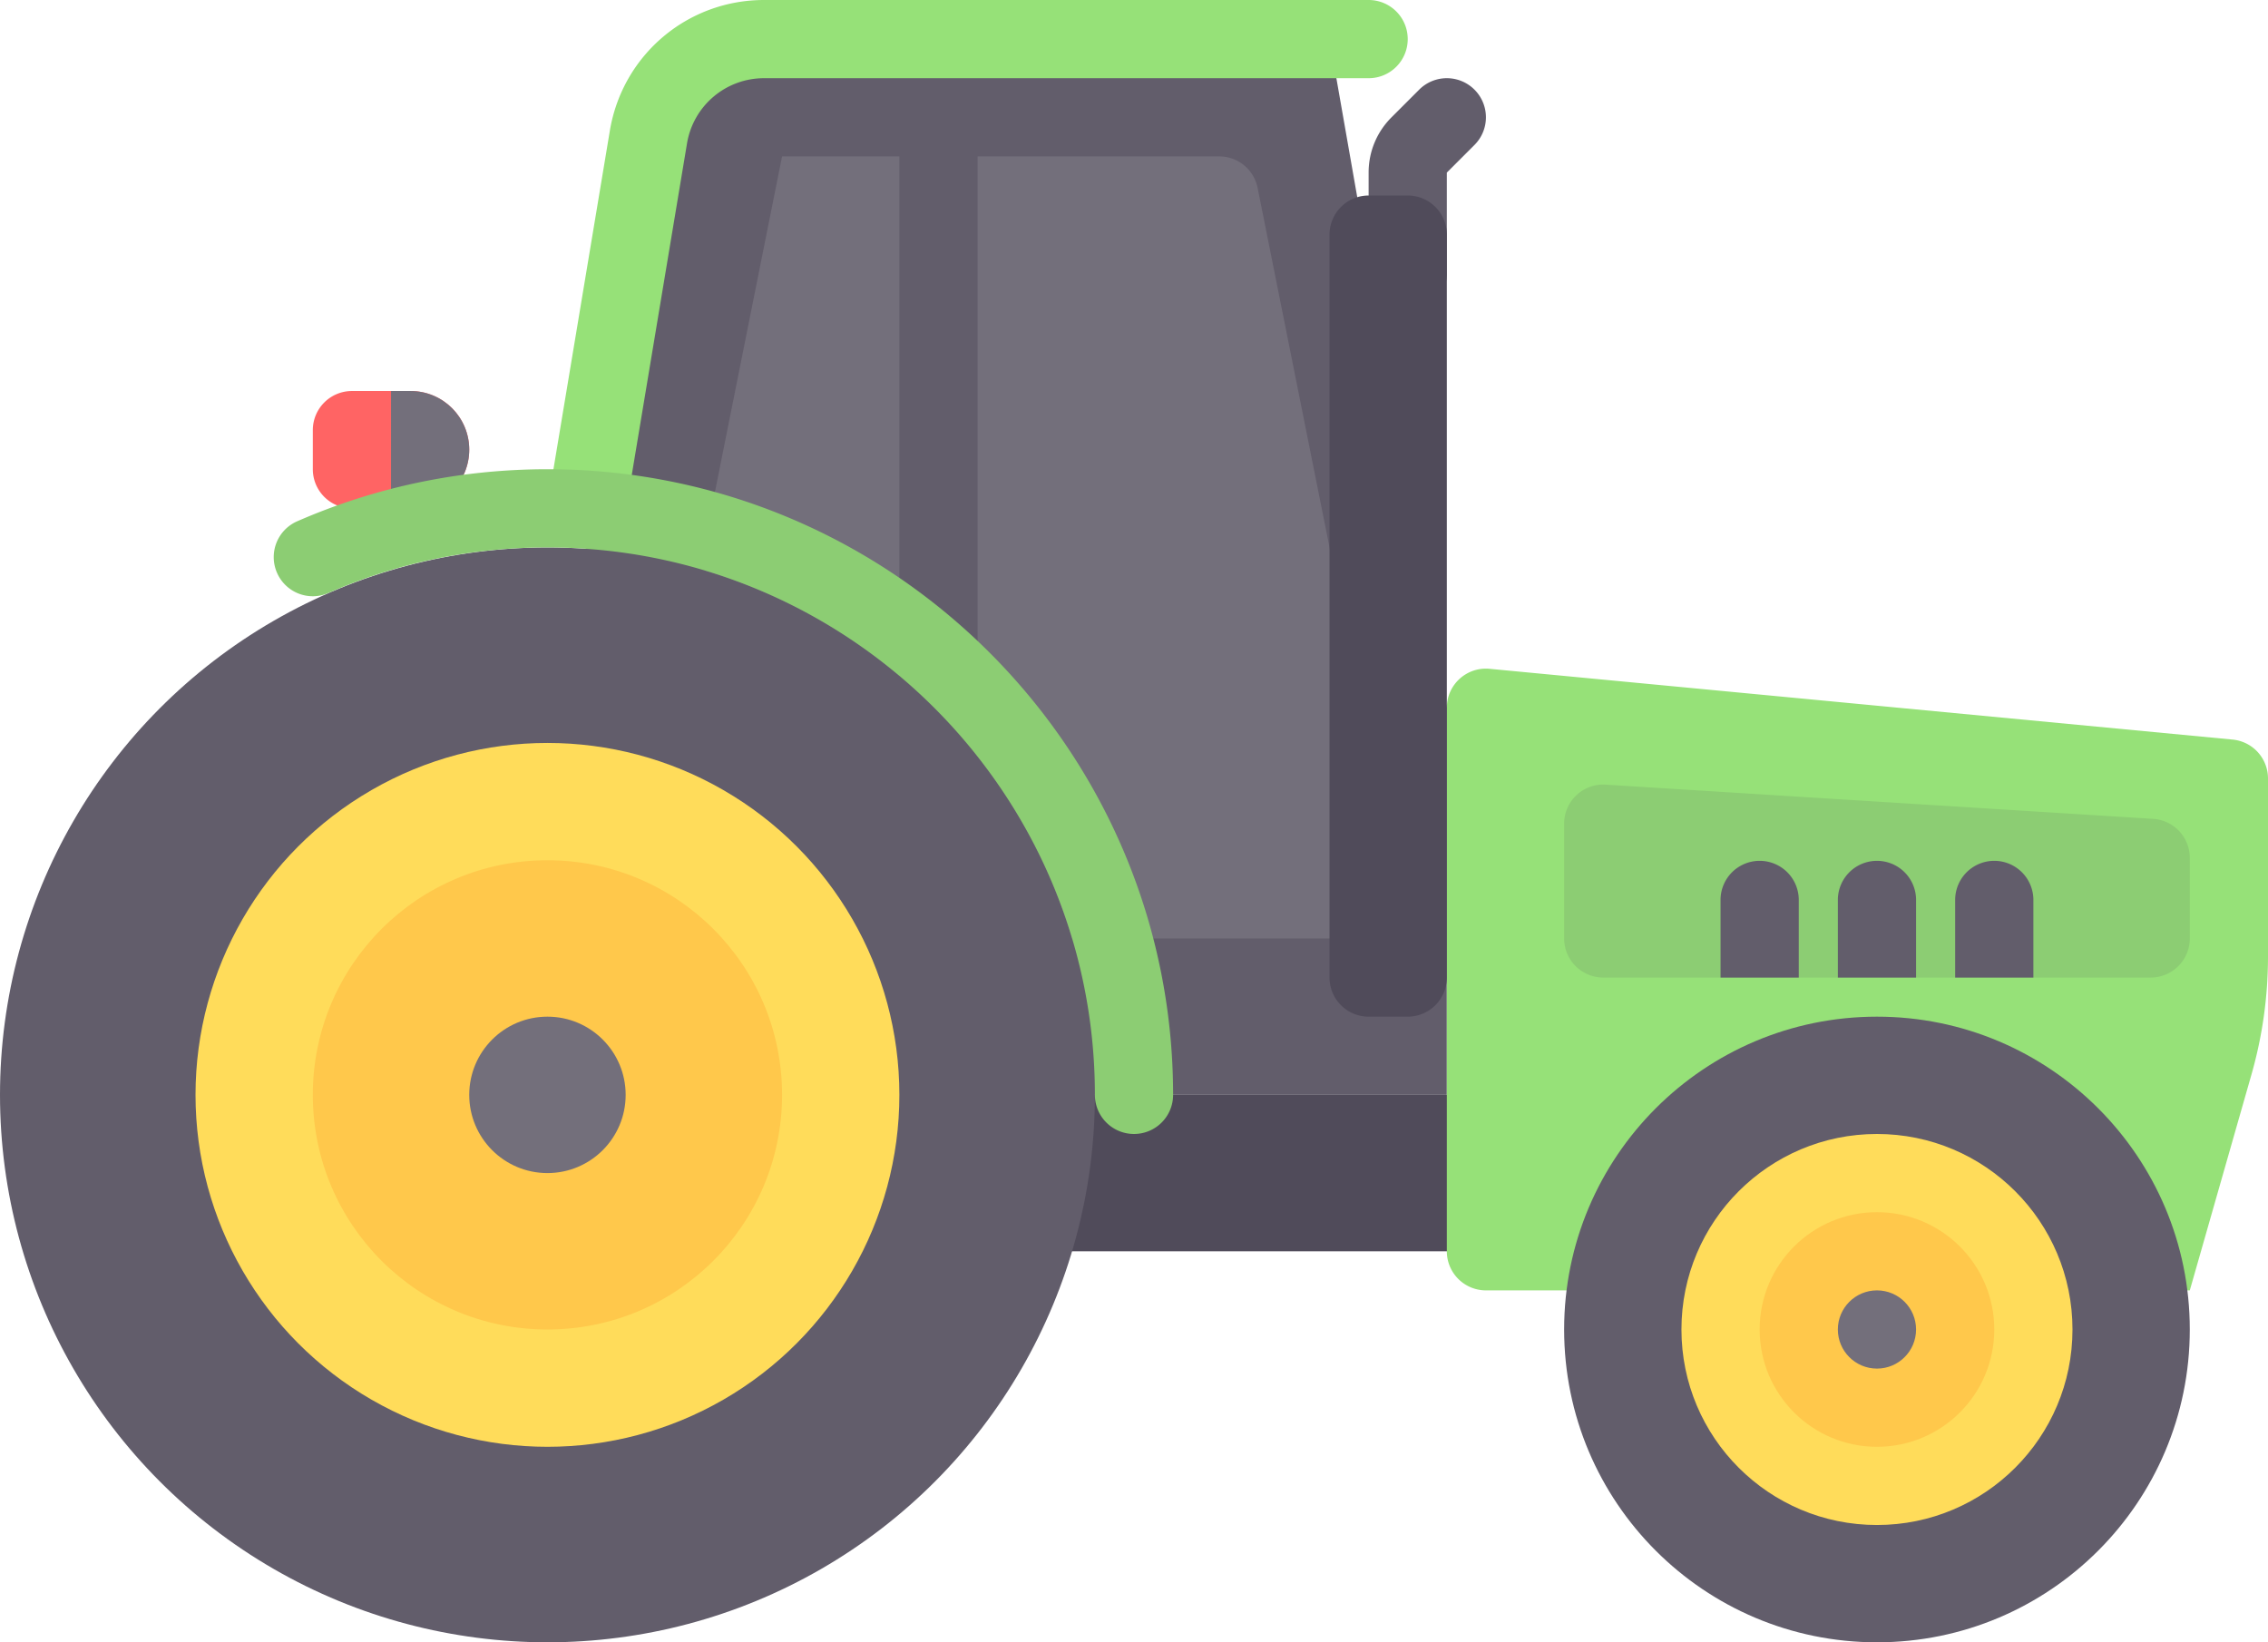 <svg xmlns="http://www.w3.org/2000/svg" width="512" height="370.758"><path d="M92.69 114.757H79.448a8.829 8.829 0 0 1-8.828-8.828v-8.828a8.829 8.829 0 0 1 8.828-8.828H92.69c7.313 0 13.241 5.929 13.241 13.241 0 7.314-5.929 13.243-13.241 13.243z" fill="#ff6464"/><path d="M92.69 114.757h-4.414V88.274h4.414c7.313 0 13.241 5.929 13.241 13.241 0 7.313-5.929 13.242-13.241 13.242z" fill="#736f7b"/><g fill="#625d6b"><path d="M317.793 70.619a8.826 8.826 0 0 1-8.828-8.828V38.964c0-4.715 1.836-9.146 5.173-12.483l6.241-6.241a8.825 8.825 0 0 1 12.483 0 8.825 8.825 0 0 1 0 12.483l-6.242 6.241v22.827a8.823 8.823 0 0 1-8.827 8.828z"/><path d="M326.621 159.776L300.138 8.826H172.503c-12.946 0-23.994 9.359-26.122 22.129l-13.967 83.802v132.414h194.207z"/></g><g fill="#736f7b"><path d="M220.69 211.861h97.103L283.902 42.406a8.826 8.826 0 0 0-8.657-7.096H220.69zM158.897 123.585l8.827 88.276h35.31V35.309h-26.482z"/></g><path d="M132.423 123.585c-.483 0-.966-.039-1.457-.12-4.81-.802-8.061-5.35-7.258-10.159l13.965-83.801C140.527 12.409 155.173 0 172.5 0h136.466a8.826 8.826 0 0 1 8.828 8.828 8.826 8.826 0 0 1-8.828 8.828H172.5a17.597 17.597 0 0 0-17.414 14.754l-13.965 83.801c-.716 4.314-4.457 7.374-8.698 7.374z" fill="#96e178"/><path fill="#504b5a" d="M229.517 247.171h105.931v35.31H229.517z"/><path d="M335.448 291.309h158.897l13.919-48.716A97.127 97.127 0 0 0 512 215.917V175.75a8.828 8.828 0 0 0-7.991-8.788l-167.724-15.974c-5.183-.493-9.664 3.582-9.664 8.788v122.705a8.828 8.828 0 0 0 8.827 8.828z" fill="#96e178"/><g transform="translate(0 -70.622)" fill="#625d6b"><circle cx="123.586" cy="317.793" r="123.586"/><circle cx="423.724" cy="370.759" r="70.621"/></g><circle cx="423.724" cy="300.137" r="44.138" fill="#ffdc5a"/><circle cx="423.724" cy="300.137" r="26.483" fill="#ffc84b"/><circle cx="123.586" cy="247.171" r="79.448" fill="#ffdc5a"/><circle cx="123.586" cy="247.171" r="52.966" fill="#ffc84b"/><circle cx="123.586" cy="247.171" r="17.655" fill="#736f7b"/><g fill="#8ccd73"><path d="M256 255.999a8.826 8.826 0 0 1-8.828-8.828c0-68.147-55.439-123.586-123.586-123.586-17.181 0-33.818 3.457-49.431 10.28a8.816 8.816 0 0 1-11.62-4.556 8.825 8.825 0 0 1 4.552-11.625c17.862-7.797 36.871-11.754 56.5-11.754 77.879 0 141.241 63.362 141.241 141.241a8.826 8.826 0 0 1-8.828 8.828zM353.103 185.947v25.913a8.829 8.829 0 0 0 8.828 8.828h123.586a8.829 8.829 0 0 0 8.828-8.828v-18.189a8.827 8.827 0 0 0-8.277-8.81l-123.586-7.724c-5.083-.318-9.379 3.718-9.379 8.81z"/></g><path d="M317.793 229.516h-8.828a8.829 8.829 0 0 1-8.828-8.828V52.964a8.829 8.829 0 0 1 8.828-8.828h8.828a8.829 8.829 0 0 1 8.828 8.828v167.724a8.829 8.829 0 0 1-8.828 8.828z" fill="#504b5a"/><g fill="#625d6b"><path d="M432.552 220.688h-17.655v-17.655a8.829 8.829 0 0 1 17.656 0v17.655zM459.034 220.688h-17.655v-17.655a8.829 8.829 0 0 1 17.656 0v17.655zM406.069 220.688h-17.655v-17.655a8.829 8.829 0 0 1 17.656 0v17.655z"/></g><circle cx="423.724" cy="300.137" r="8.828" fill="#736f7b"/></svg>